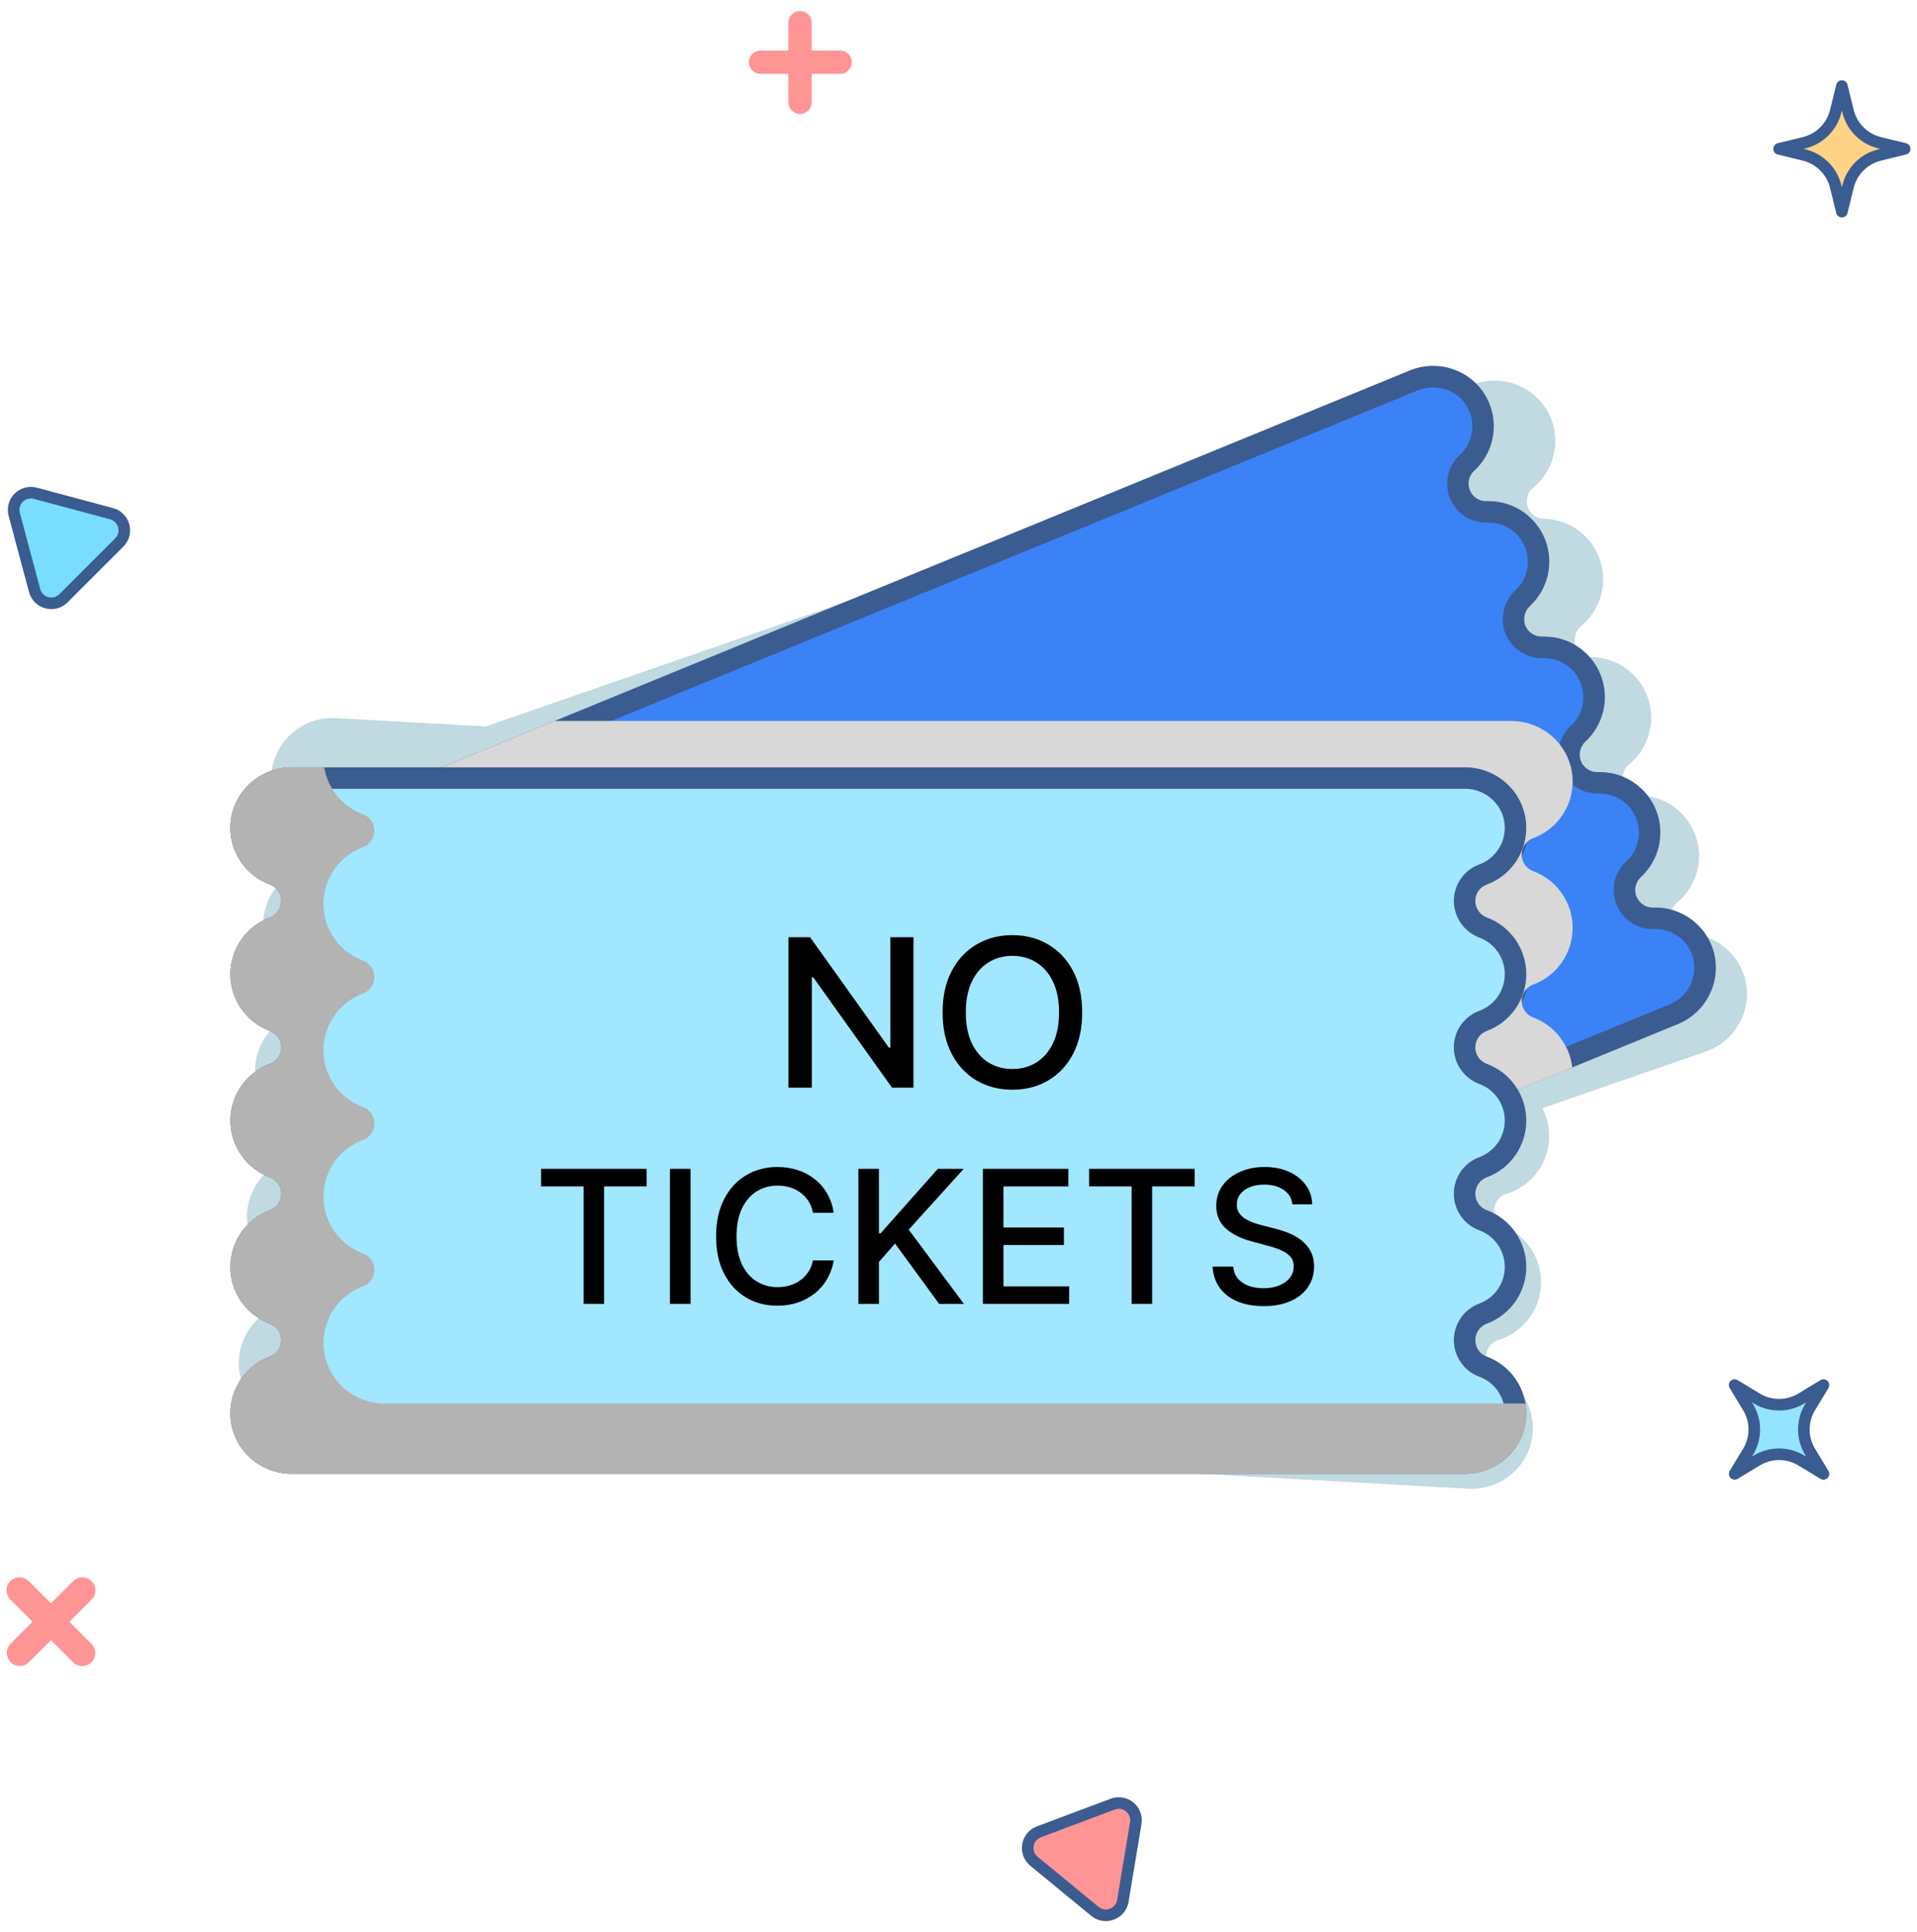  <svg xmlns="http://www.w3.org/2000/svg" width="124" height="125" viewBox="0 0 124 125" fill="none">
    <path d="M112.205 89.609L113.63 90.472C114.066 90.736 114.567 90.876 115.078 90.876C115.588 90.876 116.089 90.736 116.525 90.472L117.95 89.609L117.086 91.034C116.821 91.47 116.681 91.971 116.681 92.481C116.681 92.992 116.821 93.493 117.086 93.929L117.95 95.354L116.525 94.49C116.089 94.225 115.588 94.085 115.078 94.085C114.567 94.085 114.066 94.225 113.63 94.49L112.205 95.354L113.068 93.929C113.332 93.493 113.472 92.992 113.472 92.481C113.472 91.971 113.332 91.47 113.068 91.034L112.205 89.609Z" fill="#94E3FF"/>
    <path d="M112.206 95.729C112.139 95.729 112.074 95.711 112.016 95.678C111.959 95.644 111.911 95.596 111.879 95.538C111.846 95.48 111.829 95.414 111.83 95.348C111.831 95.281 111.85 95.216 111.885 95.159L112.749 93.734C112.979 93.357 113.101 92.924 113.101 92.481C113.101 92.04 112.979 91.606 112.749 91.229L111.885 89.804C111.841 89.732 111.823 89.647 111.833 89.564C111.843 89.481 111.881 89.403 111.94 89.344C111.999 89.284 112.077 89.246 112.16 89.236C112.244 89.226 112.328 89.245 112.4 89.288L113.825 90.153C114.202 90.383 114.636 90.504 115.078 90.504C115.52 90.504 115.953 90.383 116.331 90.153L117.756 89.288C117.827 89.245 117.912 89.226 117.995 89.236C118.079 89.246 118.156 89.284 118.216 89.344C118.275 89.403 118.313 89.481 118.323 89.564C118.333 89.647 118.315 89.732 118.271 89.804L117.407 91.229C117.177 91.606 117.055 92.04 117.055 92.481C117.055 92.924 117.177 93.357 117.407 93.734L118.271 95.159C118.315 95.231 118.333 95.316 118.323 95.399C118.313 95.482 118.275 95.56 118.216 95.619C118.156 95.679 118.079 95.716 117.995 95.727C117.912 95.737 117.827 95.718 117.756 95.675L116.331 94.81C115.953 94.58 115.52 94.459 115.078 94.459C114.636 94.459 114.202 94.58 113.825 94.81L112.4 95.675C112.341 95.71 112.274 95.729 112.206 95.729ZM113.32 90.724L113.39 90.84C113.692 91.334 113.851 91.903 113.851 92.482C113.851 93.061 113.692 93.629 113.39 94.124L113.32 94.239L113.436 94.169C113.931 93.868 114.499 93.708 115.078 93.708C115.657 93.708 116.225 93.868 116.72 94.169L116.835 94.239L116.765 94.124C116.464 93.629 116.305 93.061 116.305 92.482C116.305 91.903 116.464 91.334 116.765 90.84L116.835 90.724L116.72 90.794C116.225 91.095 115.657 91.255 115.078 91.255C114.499 91.255 113.931 91.095 113.436 90.794L113.32 90.724Z" fill="#3B5C91"/>
    <path d="M115.078 9.631L116.697 9.235C117.192 9.113 117.645 8.858 118.006 8.497C118.367 8.137 118.622 7.684 118.744 7.188L119.14 5.569L119.537 7.188C119.658 7.683 119.913 8.136 120.274 8.497C120.635 8.858 121.088 9.113 121.584 9.235L123.203 9.631L121.584 10.028C121.088 10.149 120.635 10.404 120.274 10.765C119.913 11.126 119.658 11.579 119.537 12.074L119.14 13.693L118.744 12.074C118.622 11.579 118.367 11.126 118.006 10.765C117.645 10.404 117.192 10.149 116.697 10.027L115.078 9.631Z" fill="#FFD385"/>
    <path d="M119.14 14.068C119.056 14.068 118.974 14.04 118.908 13.988C118.842 13.936 118.795 13.864 118.775 13.783L118.379 12.164C118.275 11.735 118.054 11.342 117.742 11.03C117.43 10.717 117.037 10.497 116.608 10.392L114.989 9.995C114.908 9.975 114.836 9.929 114.784 9.863C114.732 9.797 114.704 9.715 114.704 9.631C114.704 9.547 114.732 9.466 114.784 9.4C114.836 9.334 114.908 9.287 114.989 9.267L116.608 8.871C117.038 8.766 117.43 8.546 117.743 8.233C118.055 7.921 118.276 7.528 118.38 7.098L118.777 5.48C118.796 5.398 118.843 5.326 118.909 5.274C118.975 5.222 119.057 5.194 119.141 5.194C119.225 5.194 119.306 5.222 119.373 5.274C119.439 5.326 119.485 5.398 119.505 5.48L119.902 7.098C120.006 7.528 120.226 7.921 120.539 8.233C120.851 8.546 121.244 8.766 121.673 8.871L123.292 9.267C123.373 9.287 123.446 9.334 123.497 9.4C123.549 9.466 123.577 9.547 123.577 9.631C123.577 9.715 123.549 9.797 123.497 9.863C123.446 9.929 123.373 9.975 123.292 9.995L121.673 10.392C121.244 10.496 120.851 10.717 120.539 11.029C120.226 11.342 120.006 11.735 119.902 12.164L119.505 13.783C119.485 13.864 119.438 13.937 119.372 13.989C119.306 14.04 119.224 14.069 119.14 14.068ZM116.654 9.631L116.785 9.663C117.348 9.8 117.863 10.089 118.272 10.499C118.682 10.908 118.971 11.423 119.107 11.986L119.14 12.117L119.172 11.986C119.309 11.423 119.598 10.908 120.007 10.499C120.417 10.089 120.931 9.8 121.494 9.663L121.625 9.631L121.494 9.599C120.931 9.462 120.417 9.173 120.007 8.764C119.598 8.354 119.309 7.84 119.172 7.277L119.14 7.145L119.107 7.277C118.971 7.84 118.682 8.354 118.272 8.764C117.863 9.174 117.348 9.463 116.785 9.599L116.654 9.631Z" fill="#3B5C91"/>
    <path d="M0.921 33.277L2.241 38.205C2.292 38.394 2.391 38.566 2.53 38.705C2.668 38.843 2.84 38.942 3.029 38.993C3.218 39.044 3.417 39.044 3.606 38.993C3.795 38.942 3.967 38.843 4.106 38.705L7.713 35.097C7.852 34.959 7.951 34.786 8.002 34.597C8.052 34.408 8.052 34.21 8.002 34.021C7.951 33.832 7.852 33.659 7.713 33.521C7.575 33.383 7.403 33.283 7.214 33.233L2.285 31.912C2.096 31.861 1.897 31.861 1.708 31.912C1.519 31.963 1.347 32.062 1.209 32.201C1.071 32.339 0.971 32.511 0.921 32.7C0.87 32.889 0.87 33.088 0.921 33.277Z" fill="#79DDFF"/>
    <path d="M3.324 39.407C3.191 39.407 3.059 39.39 2.931 39.355C2.678 39.289 2.447 39.156 2.262 38.971C2.077 38.786 1.944 38.555 1.878 38.302L0.558 33.374C0.49 33.122 0.49 32.856 0.558 32.603C0.625 32.35 0.758 32.12 0.943 31.935C1.128 31.75 1.359 31.617 1.612 31.549C1.864 31.482 2.131 31.482 2.383 31.55L7.311 32.87C7.564 32.938 7.794 33.071 7.979 33.256C8.164 33.441 8.296 33.671 8.364 33.924C8.432 34.176 8.432 34.442 8.364 34.695C8.296 34.947 8.163 35.177 7.979 35.362L4.371 38.97C4.234 39.108 4.071 39.218 3.891 39.294C3.711 39.369 3.519 39.407 3.324 39.407ZM1.282 33.18L2.603 38.108C2.636 38.233 2.702 38.348 2.794 38.44C2.886 38.532 3 38.598 3.126 38.631C3.251 38.665 3.383 38.665 3.509 38.631C3.634 38.597 3.748 38.531 3.84 38.44L7.448 34.832C7.539 34.74 7.606 34.626 7.639 34.501C7.673 34.375 7.673 34.243 7.639 34.117C7.606 33.992 7.54 33.878 7.448 33.786C7.356 33.694 7.242 33.628 7.116 33.594L2.188 32.274C2.063 32.24 1.931 32.24 1.805 32.274C1.68 32.307 1.566 32.373 1.474 32.465C1.382 32.557 1.316 32.672 1.282 32.797C1.249 32.922 1.249 33.054 1.283 33.18L1.282 33.18Z" fill="#3B5C91"/>
    <path d="M72.629 122.979L73.466 117.946C73.498 117.753 73.479 117.555 73.41 117.372C73.341 117.189 73.226 117.027 73.075 116.903C72.923 116.778 72.742 116.696 72.549 116.664C72.356 116.632 72.158 116.651 71.975 116.72L67.199 118.512C67.016 118.58 66.854 118.696 66.729 118.847C66.605 118.998 66.523 119.18 66.491 119.372C66.459 119.565 66.478 119.764 66.547 119.947C66.615 120.13 66.731 120.292 66.882 120.416L70.821 123.657C70.972 123.781 71.153 123.864 71.346 123.896C71.539 123.928 71.738 123.909 71.921 123.84C72.104 123.772 72.266 123.656 72.391 123.505C72.515 123.353 72.597 123.172 72.629 122.979Z" fill="#FF9494"/>
    <path d="M71.525 124.287C71.181 124.287 70.848 124.166 70.584 123.946L66.644 120.705C66.442 120.539 66.287 120.323 66.195 120.078C66.104 119.834 66.078 119.569 66.121 119.311C66.164 119.053 66.274 118.811 66.44 118.609C66.606 118.407 66.822 118.253 67.067 118.161L71.844 116.369C72.088 116.277 72.353 116.251 72.611 116.294C72.869 116.337 73.111 116.447 73.313 116.613C73.514 116.779 73.669 116.996 73.761 117.24C73.853 117.485 73.879 117.75 73.836 118.008L73 123.04C72.958 123.299 72.849 123.541 72.682 123.743C72.516 123.946 72.299 124.1 72.053 124.19C71.885 124.254 71.706 124.287 71.525 124.287ZM72.369 117.023C72.28 117.023 72.191 117.039 72.107 117.071L67.33 118.863C67.209 118.908 67.101 118.985 67.019 119.085C66.936 119.186 66.882 119.306 66.86 119.434C66.839 119.562 66.852 119.693 66.898 119.815C66.943 119.937 67.02 120.044 67.12 120.126L71.061 123.367C71.161 123.449 71.281 123.504 71.409 123.526C71.537 123.547 71.669 123.534 71.79 123.489C71.912 123.443 72.02 123.366 72.102 123.266C72.185 123.165 72.239 123.045 72.26 122.917L73.097 117.884C73.114 117.779 73.109 117.67 73.081 117.567C73.052 117.463 73.002 117.367 72.933 117.285C72.864 117.203 72.777 117.137 72.68 117.092C72.583 117.046 72.477 117.022 72.37 117.022L72.369 117.023Z" fill="#3B5C91"/>
    <path d="M4.486 104.922L5.924 103.484C6.082 103.326 6.171 103.112 6.171 102.889C6.171 102.665 6.082 102.451 5.925 102.294C5.767 102.136 5.553 102.047 5.33 102.047C5.106 102.047 4.892 102.136 4.735 102.293L3.296 103.732L1.858 102.293C1.7 102.136 1.486 102.047 1.263 102.047C1.04 102.047 0.826 102.136 0.668 102.294C0.51 102.451 0.422 102.665 0.422 102.889C0.422 103.112 0.511 103.326 0.668 103.484L2.107 104.922L0.668 106.36C0.519 106.52 0.437 106.731 0.44 106.95C0.444 107.168 0.532 107.377 0.687 107.532C0.841 107.686 1.05 107.775 1.269 107.778C1.488 107.781 1.699 107.699 1.858 107.549L3.297 106.111L4.735 107.549C4.893 107.703 5.106 107.787 5.326 107.785C5.547 107.783 5.758 107.695 5.914 107.539C6.07 107.383 6.159 107.172 6.16 106.951C6.162 106.731 6.078 106.518 5.924 106.359L4.486 104.922Z" fill="#FF9494"/>
    <path d="M54.325 3.271H52.503V1.449C52.499 1.253 52.418 1.065 52.277 0.927C52.136 0.79 51.947 0.713 51.75 0.713C51.553 0.713 51.364 0.79 51.223 0.927C51.082 1.065 51.001 1.253 50.996 1.449V3.271H49.174C48.977 3.276 48.79 3.357 48.652 3.498C48.515 3.639 48.438 3.828 48.438 4.025C48.438 4.222 48.515 4.411 48.652 4.552C48.79 4.693 48.977 4.774 49.174 4.778H50.996V6.599C50.994 6.7 51.012 6.8 51.049 6.893C51.086 6.986 51.141 7.071 51.211 7.143C51.281 7.215 51.365 7.272 51.457 7.311C51.55 7.35 51.649 7.37 51.75 7.37C51.85 7.37 51.95 7.35 52.042 7.311C52.135 7.272 52.218 7.215 52.289 7.143C52.359 7.071 52.414 6.986 52.451 6.893C52.488 6.8 52.506 6.7 52.503 6.599V4.778H54.325C54.425 4.781 54.525 4.763 54.619 4.726C54.712 4.689 54.797 4.634 54.869 4.564C54.941 4.493 54.998 4.41 55.037 4.317C55.076 4.225 55.096 4.125 55.096 4.025C55.096 3.924 55.076 3.825 55.037 3.732C54.998 3.64 54.941 3.556 54.869 3.486C54.797 3.416 54.712 3.361 54.619 3.324C54.525 3.287 54.425 3.269 54.325 3.271Z" fill="#FF9494"/>
    <g style="mix-blend-mode:multiply">
    <path d="M112.803 63.089C112.556 62.344 112.09 61.691 111.467 61.213C110.843 60.736 110.091 60.457 109.307 60.413C109.254 60.41 109.201 60.408 109.148 60.407C109.135 60.407 109.121 60.407 109.107 60.407C108.667 60.383 108.271 60.077 108.122 59.646C108.074 59.508 108.053 59.361 108.061 59.216C108.071 59.057 108.112 58.903 108.184 58.761C108.256 58.62 108.357 58.495 108.479 58.394C109.086 57.893 109.527 57.22 109.746 56.463C109.965 55.707 109.95 54.902 109.705 54.154C109.459 53.406 108.994 52.749 108.37 52.27C107.745 51.79 106.991 51.51 106.205 51.465C106.162 51.463 106.119 51.461 106.077 51.46H106.04C105.875 51.452 105.714 51.407 105.569 51.331C105.423 51.254 105.296 51.146 105.196 51.015L105.083 50.87L105.024 50.699C104.95 50.479 104.944 50.241 105.008 50.017C105.072 49.794 105.203 49.595 105.382 49.448C105.99 48.946 106.433 48.273 106.652 47.516C106.872 46.76 106.858 45.954 106.612 45.205C106.367 44.456 105.901 43.799 105.276 43.319C104.651 42.84 103.895 42.559 103.109 42.516C103.064 42.513 103.019 42.512 102.975 42.51H102.939C102.713 42.497 102.497 42.418 102.316 42.283C102.135 42.148 101.998 41.962 101.921 41.749L101.904 41.698L101.891 41.643C101.845 41.435 101.857 41.218 101.925 41.016C101.993 40.814 102.115 40.635 102.278 40.497C102.885 39.996 103.327 39.323 103.545 38.567C103.764 37.811 103.75 37.006 103.505 36.258C103.26 35.51 102.795 34.854 102.171 34.374C101.547 33.894 100.793 33.613 100.007 33.568C99.963 33.566 99.92 33.564 99.876 33.563H99.842C99.691 33.556 99.544 33.519 99.408 33.455C99.272 33.39 99.15 33.3 99.05 33.188C98.949 33.076 98.872 32.945 98.822 32.803C98.772 32.661 98.751 32.511 98.76 32.36C98.768 32.208 98.807 32.059 98.876 31.922C98.944 31.786 99.04 31.665 99.158 31.568C99.788 31.055 100.244 30.359 100.461 29.576C100.679 28.793 100.647 27.962 100.371 27.197C99.841 25.727 98.474 24.72 96.889 24.631C96.371 24.602 95.853 24.675 95.363 24.845L38.885 44.409L34.992 45.759L31.409 46.998L23.837 46.577L21.73 46.46C20.697 46.4 19.681 46.746 18.9 47.425C18.51 47.759 18.191 48.167 17.961 48.625C17.731 49.084 17.594 49.584 17.559 50.096C17.504 50.906 17.701 51.713 18.125 52.406C18.548 53.099 19.176 53.643 19.922 53.963C20.343 54.144 20.609 54.584 20.583 55.058C20.569 55.29 20.484 55.512 20.34 55.695C20.196 55.877 20 56.012 19.778 56.081C19.015 56.317 18.343 56.782 17.852 57.411C17.36 58.041 17.074 58.806 17.029 59.603C16.985 60.4 17.186 61.192 17.604 61.872C18.023 62.552 18.639 63.088 19.371 63.408C19.585 63.499 19.766 63.654 19.889 63.852C20.012 64.05 20.071 64.281 20.058 64.513C20.046 64.746 19.961 64.969 19.817 65.152C19.673 65.335 19.476 65.469 19.253 65.536C18.491 65.773 17.819 66.237 17.328 66.867C16.837 67.496 16.55 68.261 16.506 69.058C16.462 69.855 16.662 70.646 17.08 71.326C17.499 72.006 18.115 72.542 18.846 72.862C19.06 72.953 19.241 73.109 19.364 73.306C19.487 73.504 19.546 73.735 19.533 73.968C19.52 74.2 19.436 74.423 19.292 74.606C19.148 74.789 18.951 74.924 18.728 74.991C17.965 75.227 17.292 75.691 16.801 76.321C16.309 76.951 16.022 77.716 15.978 78.513C15.933 79.311 16.134 80.103 16.553 80.783C16.972 81.463 17.589 81.999 18.321 82.319C18.534 82.411 18.714 82.567 18.837 82.764C18.959 82.962 19.019 83.192 19.008 83.424C18.982 83.898 18.669 84.306 18.229 84.439C17.452 84.674 16.767 85.146 16.27 85.787C15.772 86.429 15.486 87.21 15.451 88.021C15.429 88.534 15.509 89.046 15.687 89.527C15.865 90.008 16.137 90.449 16.488 90.824C17.189 91.586 18.159 92.044 19.193 92.099L94.975 96.311C96.007 96.37 97.023 96.023 97.804 95.345C98.194 95.011 98.513 94.603 98.743 94.144C98.974 93.686 99.11 93.186 99.145 92.675C99.149 92.618 99.152 92.562 99.153 92.507C99.153 92.497 99.153 92.487 99.153 92.477C99.153 92.43 99.153 92.382 99.153 92.334C99.153 92.328 99.153 92.322 99.153 92.315C99.153 92.263 99.15 92.211 99.146 92.16C99.146 92.16 99.146 92.156 99.146 92.154C99.142 92.099 99.138 92.041 99.132 91.988C99.057 91.297 98.8 90.638 98.387 90.079C97.974 89.52 97.42 89.081 96.782 88.807C96.573 88.714 96.397 88.559 96.279 88.363C96.16 88.167 96.105 87.94 96.12 87.712C96.135 87.48 96.219 87.258 96.363 87.075C96.507 86.892 96.703 86.758 96.926 86.689C97.688 86.453 98.361 85.989 98.852 85.359C99.343 84.73 99.63 83.965 99.675 83.168C99.719 82.37 99.519 81.578 99.1 80.898C98.682 80.218 98.065 79.682 97.334 79.362C97.12 79.271 96.939 79.116 96.816 78.919C96.693 78.721 96.634 78.49 96.646 78.258C96.659 78.026 96.743 77.803 96.886 77.62C97.03 77.437 97.227 77.302 97.45 77.235H97.452H97.455H97.457C98.004 77.065 98.507 76.777 98.93 76.392C99.353 76.007 99.686 75.533 99.907 75.005C100.127 74.476 100.228 73.906 100.203 73.334C100.179 72.762 100.029 72.203 99.764 71.695L103.364 70.449L110.326 68.037C111.304 67.7 112.112 66.995 112.578 66.07C112.812 65.614 112.952 65.115 112.991 64.603C113.029 64.091 112.966 63.576 112.803 63.089Z" fill="#C1D9E0"/>
    </g>
    <path d="M96.713 69.712C96.488 69.556 96.244 69.429 95.988 69.332C95.665 69.215 95.387 69.001 95.191 68.719C94.994 68.438 94.888 68.103 94.888 67.76C94.888 67.417 94.994 67.082 95.191 66.801C95.387 66.52 95.665 66.306 95.988 66.188C96.633 65.948 97.189 65.516 97.582 64.951C97.975 64.386 98.185 63.714 98.185 63.025C98.185 62.337 97.975 61.665 97.582 61.1C97.189 60.534 96.633 60.103 95.988 59.862C95.665 59.746 95.386 59.532 95.189 59.251C94.992 58.969 94.887 58.634 94.888 58.29C94.888 57.589 95.321 56.961 95.966 56.726C96.623 56.486 97.19 56.048 97.587 55.472C97.985 54.896 98.194 54.211 98.185 53.511C98.161 51.673 96.626 50.182 94.762 50.182H29.069L91.446 24.615C91.842 24.452 92.266 24.368 92.694 24.368C94.002 24.368 95.172 25.133 95.675 26.315C95.936 26.93 95.999 27.611 95.857 28.264C95.714 28.916 95.373 29.508 94.879 29.958C94.695 30.127 94.549 30.332 94.449 30.561C94.349 30.789 94.298 31.036 94.299 31.285C94.299 31.527 94.346 31.766 94.438 31.989C94.531 32.212 94.666 32.415 94.837 32.585C95.008 32.756 95.212 32.891 95.435 32.983C95.658 33.074 95.898 33.121 96.139 33.12H96.198C96.233 33.12 96.269 33.12 96.305 33.12C96.952 33.12 97.585 33.316 98.119 33.682C98.654 34.047 99.066 34.566 99.302 35.169C99.537 35.772 99.585 36.433 99.44 37.064C99.295 37.695 98.963 38.268 98.487 38.707C98.235 38.941 98.054 39.239 97.962 39.57C97.871 39.901 97.873 40.25 97.969 40.58L97.995 40.667L98.029 40.749C98.17 41.084 98.406 41.371 98.708 41.572C99.01 41.774 99.365 41.882 99.729 41.883H99.789C99.827 41.883 99.862 41.883 99.898 41.883C100.536 41.885 101.16 42.076 101.69 42.432C102.219 42.787 102.632 43.292 102.875 43.883C103.122 44.491 103.178 45.16 103.036 45.801C102.894 46.442 102.561 47.024 102.08 47.471C101.805 47.725 101.613 48.056 101.531 48.421C101.449 48.786 101.48 49.168 101.62 49.515L101.732 49.787L101.928 50.012C102.101 50.212 102.315 50.372 102.554 50.482C102.794 50.592 103.055 50.649 103.319 50.65C103.339 50.65 103.36 50.65 103.38 50.65C103.416 50.65 103.451 50.65 103.485 50.65C104.133 50.65 104.766 50.845 105.302 51.211C105.837 51.576 106.249 52.094 106.485 52.697C106.722 53.301 106.77 53.962 106.625 54.593C106.48 55.225 106.147 55.798 105.671 56.237C105.484 56.41 105.335 56.619 105.232 56.852C105.13 57.084 105.077 57.336 105.076 57.59C105.076 57.827 105.122 58.061 105.212 58.28C105.491 58.959 106.161 59.416 106.88 59.416H106.95C106.993 59.416 107.037 59.413 107.08 59.413C107.726 59.414 108.357 59.609 108.891 59.972C109.425 60.336 109.837 60.852 110.075 61.453C110.718 63.082 109.902 64.956 108.255 65.631L97.298 70.122L96.713 69.712Z" fill="#3B82F6"/>
    <path d="M110.721 61.19C110.433 60.46 109.932 59.833 109.284 59.391C108.635 58.949 107.869 58.712 107.084 58.711C107.031 58.711 106.977 58.711 106.925 58.715H106.883C106.442 58.715 106.03 58.431 105.857 58.009C105.802 57.874 105.773 57.729 105.773 57.583C105.774 57.424 105.807 57.268 105.871 57.123C105.935 56.977 106.028 56.847 106.145 56.74C106.722 56.205 107.126 55.508 107.302 54.741C107.477 53.974 107.418 53.171 107.131 52.438C106.844 51.705 106.343 51.075 105.692 50.631C105.042 50.187 104.273 49.95 103.486 49.949C103.444 49.949 103.401 49.949 103.358 49.949H103.321C103.156 49.95 102.993 49.915 102.844 49.846C102.694 49.777 102.561 49.677 102.454 49.552L102.333 49.413L102.264 49.245C102.178 49.03 102.159 48.793 102.21 48.566C102.262 48.339 102.381 48.134 102.552 47.977C103.13 47.442 103.534 46.746 103.711 45.979C103.887 45.212 103.829 44.41 103.543 43.676C103.256 42.943 102.756 42.313 102.106 41.868C101.457 41.424 100.688 41.185 99.901 41.184C99.856 41.184 99.811 41.184 99.767 41.186H99.73C99.504 41.186 99.283 41.119 99.095 40.994C98.906 40.869 98.759 40.691 98.671 40.483L98.651 40.433L98.635 40.379C98.577 40.173 98.577 39.956 98.634 39.751C98.691 39.545 98.803 39.359 98.958 39.213C99.536 38.678 99.94 37.982 100.116 37.215C100.292 36.448 100.234 35.646 99.947 34.912C99.661 34.179 99.16 33.549 98.511 33.105C97.861 32.66 97.093 32.422 96.305 32.421C96.262 32.421 96.218 32.421 96.175 32.423H96.14C95.99 32.424 95.841 32.395 95.701 32.339C95.562 32.282 95.435 32.198 95.329 32.092C95.222 31.985 95.138 31.859 95.08 31.72C95.023 31.581 94.993 31.432 94.994 31.282C94.993 31.129 95.024 30.978 95.085 30.838C95.145 30.698 95.234 30.572 95.347 30.468C95.947 29.922 96.362 29.202 96.536 28.408C96.709 27.615 96.632 26.788 96.314 26.04C95.703 24.602 94.282 23.672 92.695 23.671C92.176 23.672 91.663 23.773 91.183 23.971L35.878 46.642L32.065 48.205L25.548 50.876H94.763C96.249 50.876 97.473 52.062 97.492 53.52C97.499 54.076 97.333 54.62 97.018 55.078C96.702 55.536 96.252 55.884 95.73 56.075C94.813 56.408 94.196 57.299 94.196 58.291C94.195 58.777 94.345 59.252 94.624 59.65C94.902 60.044 95.294 60.345 95.748 60.512C96.26 60.703 96.702 61.046 97.014 61.495C97.326 61.944 97.493 62.478 97.493 63.025C97.493 63.571 97.326 64.105 97.014 64.554C96.702 65.003 96.26 65.346 95.748 65.537C95.294 65.704 94.903 66.005 94.625 66.4C94.346 66.798 94.197 67.272 94.197 67.758C94.197 68.244 94.346 68.719 94.625 69.117C94.903 69.512 95.296 69.813 95.75 69.979C95.953 70.055 96.145 70.156 96.323 70.279L96.599 70.469L97.218 70.895L97.912 70.61L101.704 69.056L108.522 66.261C109.479 65.87 110.246 65.121 110.659 64.173C110.867 63.705 110.98 63.2 110.99 62.687C111.001 62.175 110.909 61.666 110.721 61.19ZM97.384 69.33L97.108 69.14C96.836 68.952 96.541 68.799 96.232 68.683C96.042 68.614 95.878 68.489 95.762 68.324C95.647 68.159 95.584 67.962 95.584 67.761C95.584 67.559 95.647 67.362 95.762 67.197C95.878 67.032 96.042 66.907 96.232 66.839C96.86 66.603 97.42 66.216 97.863 65.712C98.306 65.209 98.618 64.604 98.773 63.951C98.845 63.647 98.881 63.336 98.881 63.024C98.878 62.194 98.623 61.386 98.15 60.705C97.676 60.024 97.007 59.503 96.23 59.212C96.04 59.144 95.876 59.018 95.76 58.853C95.645 58.688 95.583 58.491 95.583 58.29C95.581 58.093 95.639 57.899 95.75 57.736C95.861 57.573 96.019 57.448 96.204 57.378C96.996 57.089 97.68 56.56 98.159 55.866C98.638 55.171 98.89 54.345 98.879 53.501C98.851 51.288 97.004 49.489 94.763 49.489H32.592L39.536 46.642L91.709 25.257C92.021 25.128 92.356 25.062 92.694 25.062C93.688 25.062 94.632 25.636 95.037 26.587C95.242 27.069 95.292 27.603 95.18 28.116C95.068 28.628 94.8 29.092 94.412 29.445C94.157 29.679 93.954 29.964 93.815 30.28C93.676 30.597 93.605 30.939 93.606 31.285C93.605 31.618 93.67 31.947 93.797 32.255C93.925 32.562 94.111 32.841 94.347 33.076C94.582 33.311 94.862 33.498 95.169 33.624C95.477 33.751 95.807 33.815 96.139 33.814C96.166 33.814 96.194 33.814 96.221 33.814C96.248 33.814 96.277 33.814 96.305 33.814C96.813 33.814 97.309 33.968 97.729 34.255C98.149 34.542 98.472 34.949 98.657 35.422C98.842 35.896 98.879 36.414 98.765 36.91C98.651 37.405 98.39 37.854 98.016 38.199C97.67 38.521 97.42 38.932 97.294 39.388C97.169 39.843 97.172 40.325 97.304 40.778L97.329 40.865V40.874L97.387 41.015C97.579 41.478 97.904 41.873 98.321 42.152C98.738 42.43 99.228 42.579 99.729 42.58C99.756 42.58 99.784 42.58 99.812 42.58C99.84 42.58 99.87 42.58 99.898 42.58C100.405 42.582 100.9 42.736 101.318 43.023C101.735 43.309 102.058 43.715 102.242 44.187C102.426 44.659 102.465 45.176 102.352 45.67C102.239 46.164 101.98 46.613 101.609 46.958C101.23 47.308 100.967 47.765 100.854 48.268C100.742 48.771 100.785 49.296 100.978 49.774L101.174 50.252H101.219L101.404 50.465C101.5 50.575 101.606 50.677 101.719 50.769C102.17 51.138 102.735 51.339 103.318 51.339C103.346 51.339 103.375 51.339 103.403 51.339H103.485C103.993 51.339 104.49 51.492 104.91 51.779C105.33 52.065 105.654 52.472 105.839 52.945C106.024 53.419 106.063 53.937 105.949 54.433C105.835 54.928 105.574 55.378 105.2 55.723C104.943 55.96 104.737 56.248 104.596 56.569C104.455 56.89 104.382 57.236 104.381 57.586C104.381 57.913 104.445 58.236 104.569 58.539C104.957 59.486 105.877 60.105 106.879 60.105C106.912 60.105 106.944 60.105 106.976 60.103C107.009 60.101 107.045 60.103 107.079 60.103C107.586 60.104 108.081 60.257 108.5 60.542C108.919 60.828 109.242 61.233 109.428 61.704C109.933 62.982 109.288 64.454 107.99 64.986L101.299 67.724L97.384 69.33Z" fill="#3B5C91"/>
    <g style="mix-blend-mode:multiply">
    <path d="M98.771 63.953C98.663 64.058 98.578 64.184 98.519 64.322C98.46 64.461 98.43 64.61 98.429 64.761C98.429 64.797 98.431 64.833 98.435 64.869C98.457 65.082 98.538 65.284 98.669 65.454C98.8 65.623 98.976 65.752 99.177 65.826C99.742 66.039 100.25 66.379 100.663 66.82C101.076 67.261 101.382 67.79 101.558 68.368C101.627 68.594 101.675 68.825 101.701 69.06L97.909 70.614L97.214 70.899L96.596 70.473L96.32 70.283C96.142 70.16 95.949 70.059 95.746 69.983C95.291 69.816 94.898 69.514 94.621 69.116C94.344 68.719 94.195 68.245 94.195 67.761C94.194 67.274 94.344 66.8 94.624 66.402C94.902 66.007 95.293 65.707 95.746 65.54C96.259 65.349 96.701 65.006 97.013 64.557C97.325 64.108 97.492 63.574 97.492 63.027C97.492 62.48 97.325 61.946 97.013 61.497C96.701 61.048 96.259 60.705 95.746 60.514C95.293 60.348 94.901 60.047 94.623 59.652C94.343 59.254 94.194 58.779 94.195 58.293C94.195 57.301 94.811 56.41 95.728 56.077C96.251 55.886 96.701 55.538 97.016 55.08C97.332 54.623 97.498 54.078 97.491 53.522C97.472 52.064 96.248 50.878 94.762 50.878H25.548L32.065 48.207L35.878 46.644H97.763C98.363 46.644 98.956 46.78 99.496 47.041C100.037 47.302 100.512 47.682 100.885 48.152C101.42 48.821 101.716 49.65 101.726 50.507C101.726 50.596 101.724 50.684 101.72 50.772C101.678 51.537 101.412 52.274 100.955 52.889C100.498 53.505 99.871 53.974 99.151 54.237C99.01 54.288 98.883 54.368 98.776 54.472C98.666 54.578 98.578 54.706 98.519 54.847C98.459 54.989 98.429 55.14 98.43 55.293C98.429 55.331 98.431 55.369 98.436 55.406C98.458 55.618 98.54 55.82 98.67 55.988C98.801 56.157 98.977 56.286 99.177 56.36C99.925 56.639 100.57 57.139 101.026 57.795C101.482 58.451 101.726 59.23 101.726 60.029C101.726 60.828 101.482 61.607 101.026 62.263C100.57 62.919 99.925 63.419 99.177 63.698C99.025 63.753 98.887 63.84 98.771 63.953Z" fill="#D8D8D8"/>
    </g>
    <path d="M18.864 94.655C17.084 94.655 15.618 93.23 15.596 91.478C15.587 90.81 15.787 90.156 16.166 89.606C16.546 89.057 17.087 88.638 17.714 88.409C18.419 88.153 18.892 87.466 18.892 86.701C18.89 86.326 18.774 85.962 18.559 85.655C18.345 85.349 18.043 85.115 17.692 84.984C17.076 84.755 16.545 84.343 16.171 83.804C15.796 83.264 15.595 82.623 15.595 81.966C15.595 81.309 15.796 80.667 16.171 80.128C16.545 79.588 17.076 79.176 17.692 78.947C18.043 78.818 18.347 78.585 18.561 78.278C18.776 77.971 18.891 77.605 18.891 77.231C18.891 76.856 18.776 76.491 18.561 76.184C18.347 75.877 18.043 75.643 17.692 75.515C17.076 75.285 16.545 74.873 16.171 74.334C15.796 73.794 15.595 73.153 15.595 72.496C15.595 71.839 15.796 71.198 16.171 70.658C16.545 70.118 17.076 69.706 17.692 69.477C18.044 69.348 18.347 69.115 18.562 68.808C18.776 68.501 18.892 68.135 18.892 67.761C18.892 67.386 18.776 67.021 18.562 66.714C18.347 66.407 18.044 66.173 17.692 66.045C17.076 65.815 16.546 65.403 16.171 64.864C15.796 64.324 15.595 63.683 15.595 63.026C15.595 62.369 15.796 61.728 16.171 61.188C16.546 60.649 17.076 60.237 17.692 60.007C18.043 59.877 18.345 59.643 18.56 59.336C18.774 59.03 18.89 58.665 18.892 58.291C18.892 57.526 18.419 56.839 17.714 56.583C17.086 56.353 16.545 55.935 16.166 55.385C15.786 54.834 15.587 54.18 15.596 53.512C15.618 51.76 17.084 50.335 18.864 50.335H94.764C96.544 50.335 98.01 51.76 98.033 53.512C98.041 54.18 97.842 54.834 97.463 55.384C97.083 55.934 96.542 56.352 95.915 56.581C95.21 56.838 94.737 57.524 94.737 58.29C94.739 58.664 94.855 59.028 95.069 59.335C95.284 59.641 95.586 59.875 95.937 60.006C96.552 60.235 97.083 60.647 97.458 61.187C97.833 61.726 98.034 62.367 98.034 63.025C98.034 63.681 97.833 64.323 97.458 64.862C97.083 65.402 96.552 65.814 95.937 66.043C95.585 66.172 95.282 66.406 95.067 66.713C94.853 67.02 94.738 67.385 94.738 67.759C94.738 68.134 94.853 68.499 95.067 68.806C95.282 69.113 95.585 69.347 95.937 69.476C96.553 69.704 97.084 70.116 97.459 70.656C97.834 71.195 98.035 71.836 98.035 72.493C98.036 73.15 97.835 73.792 97.461 74.331C97.086 74.871 96.555 75.284 95.94 75.513L95.934 75.515C95.583 75.644 95.28 75.878 95.066 76.185C94.852 76.492 94.737 76.858 94.737 77.232C94.738 77.606 94.853 77.971 95.067 78.278C95.282 78.585 95.585 78.818 95.937 78.947C96.552 79.176 97.083 79.588 97.458 80.127C97.833 80.667 98.034 81.308 98.034 81.965C98.034 82.622 97.833 83.264 97.458 83.803C97.083 84.343 96.552 84.755 95.937 84.984C95.586 85.114 95.284 85.348 95.069 85.655C94.855 85.962 94.739 86.326 94.737 86.7C94.737 87.466 95.21 88.152 95.915 88.409C96.542 88.638 97.083 89.056 97.463 89.606C97.842 90.156 98.041 90.81 98.033 91.478C98.01 93.23 96.544 94.655 94.764 94.655L18.864 94.655Z" fill="#A1E7FF"/>
    <path d="M94.762 51.029C96.165 51.029 97.32 52.147 97.338 53.522C97.344 54.046 97.188 54.559 96.89 54.991C96.592 55.422 96.168 55.75 95.676 55.93C94.698 56.286 94.041 57.234 94.041 58.291C94.043 58.806 94.203 59.308 94.497 59.731C94.792 60.153 95.208 60.476 95.691 60.657C96.174 60.837 96.591 61.16 96.885 61.583C97.179 62.007 97.337 62.51 97.337 63.025C97.337 63.541 97.179 64.044 96.885 64.468C96.591 64.891 96.174 65.214 95.691 65.394C95.207 65.572 94.788 65.894 94.493 66.318C94.198 66.741 94.039 67.245 94.039 67.76C94.039 68.277 94.198 68.78 94.493 69.203C94.788 69.627 95.207 69.949 95.691 70.127C96.174 70.307 96.59 70.63 96.885 71.053C97.178 71.477 97.336 71.98 97.336 72.496C97.336 73.011 97.178 73.514 96.885 73.937C96.59 74.361 96.174 74.684 95.691 74.864H95.688C95.204 75.042 94.787 75.365 94.492 75.788C94.197 76.212 94.039 76.715 94.04 77.231C94.04 77.746 94.198 78.25 94.494 78.673C94.789 79.096 95.207 79.418 95.691 79.596C96.174 79.776 96.591 80.099 96.885 80.522C97.179 80.946 97.337 81.449 97.337 81.964C97.337 82.48 97.179 82.983 96.885 83.406C96.591 83.83 96.174 84.153 95.691 84.333C95.208 84.513 94.792 84.836 94.497 85.259C94.202 85.682 94.043 86.184 94.041 86.699C94.041 87.755 94.698 88.704 95.676 89.06C96.168 89.239 96.592 89.568 96.89 89.999C97.188 90.431 97.344 90.944 97.338 91.468C97.32 92.843 96.165 93.96 94.763 93.96H18.863C17.461 93.96 16.306 92.843 16.288 91.468C16.282 90.944 16.439 90.431 16.736 90C17.034 89.569 17.459 89.241 17.951 89.062C18.928 88.706 19.585 87.758 19.585 86.702C19.583 86.186 19.424 85.684 19.129 85.261C18.834 84.839 18.418 84.516 17.935 84.335C17.452 84.156 17.036 83.832 16.741 83.409C16.447 82.985 16.29 82.482 16.29 81.967C16.29 81.451 16.447 80.948 16.741 80.525C17.036 80.101 17.452 79.778 17.935 79.598C18.42 79.42 18.838 79.097 19.133 78.674C19.428 78.251 19.586 77.748 19.586 77.231C19.586 76.716 19.428 76.212 19.133 75.789C18.838 75.366 18.42 75.043 17.935 74.865C17.452 74.685 17.036 74.362 16.742 73.939C16.448 73.515 16.29 73.012 16.29 72.497C16.29 71.981 16.448 71.478 16.742 71.055C17.036 70.631 17.452 70.308 17.935 70.128C18.42 69.95 18.838 69.627 19.133 69.204C19.428 68.781 19.586 68.278 19.586 67.762C19.586 67.246 19.428 66.742 19.133 66.319C18.838 65.896 18.42 65.573 17.935 65.395C17.452 65.215 17.036 64.892 16.741 64.469C16.447 64.045 16.29 63.542 16.29 63.026C16.29 62.511 16.447 62.008 16.741 61.584C17.036 61.161 17.452 60.838 17.935 60.658C18.418 60.477 18.834 60.154 19.129 59.732C19.424 59.309 19.583 58.807 19.585 58.292C19.585 57.236 18.928 56.287 17.951 55.931C17.459 55.752 17.034 55.423 16.736 54.992C16.439 54.56 16.282 54.047 16.289 53.523C16.307 52.148 17.462 51.031 18.864 51.031H94.764M94.764 49.643H18.864C17.829 49.641 16.834 50.043 16.092 50.764C15.722 51.119 15.426 51.544 15.221 52.015C15.017 52.485 14.908 52.992 14.902 53.505C14.891 54.317 15.134 55.112 15.595 55.78C16.056 56.448 16.714 56.957 17.477 57.235C17.908 57.392 18.198 57.817 18.198 58.292C18.196 58.524 18.124 58.751 17.99 58.941C17.857 59.131 17.669 59.277 17.451 59.357C16.702 59.636 16.057 60.137 15.601 60.793C15.146 61.449 14.902 62.228 14.902 63.026C14.902 63.825 15.146 64.605 15.601 65.26C16.057 65.916 16.702 66.417 17.451 66.696C17.669 66.775 17.859 66.92 17.992 67.111C18.126 67.302 18.198 67.529 18.198 67.762C18.198 67.995 18.126 68.222 17.992 68.412C17.859 68.603 17.669 68.748 17.451 68.828C16.702 69.106 16.057 69.607 15.601 70.263C15.146 70.919 14.902 71.698 14.902 72.497C14.902 73.295 15.146 74.075 15.601 74.73C16.057 75.386 16.702 75.887 17.451 76.166C17.669 76.245 17.859 76.39 17.992 76.581C18.126 76.771 18.198 76.999 18.198 77.231C18.198 77.464 18.126 77.692 17.992 77.882C17.859 78.073 17.669 78.218 17.451 78.297C16.702 78.576 16.057 79.077 15.601 79.733C15.146 80.389 14.902 81.168 14.902 81.967C14.902 82.765 15.146 83.545 15.601 84.201C16.057 84.856 16.702 85.357 17.451 85.636C17.668 85.716 17.856 85.861 17.99 86.051C18.123 86.241 18.196 86.467 18.198 86.699C18.198 87.174 17.908 87.599 17.476 87.756C16.714 88.034 16.056 88.543 15.595 89.211C15.134 89.879 14.891 90.674 14.902 91.486C14.908 91.999 15.017 92.506 15.221 92.976C15.426 93.447 15.722 93.872 16.092 94.227C16.834 94.948 17.829 95.35 18.864 95.348H94.764C95.799 95.35 96.793 94.948 97.535 94.227C97.906 93.872 98.202 93.447 98.406 92.976C98.611 92.506 98.72 91.999 98.726 91.486C98.736 90.674 98.494 89.879 98.033 89.211C97.571 88.543 96.914 88.034 96.151 87.756C95.72 87.599 95.43 87.174 95.43 86.699C95.431 86.467 95.504 86.24 95.637 86.05C95.771 85.859 95.959 85.714 96.177 85.634C96.926 85.355 97.571 84.854 98.027 84.198C98.483 83.543 98.727 82.763 98.727 81.964C98.727 81.166 98.483 80.386 98.027 79.73C97.571 79.075 96.926 78.574 96.177 78.295C95.959 78.216 95.769 78.071 95.636 77.881C95.502 77.69 95.43 77.463 95.43 77.231C95.43 76.998 95.501 76.771 95.634 76.58C95.768 76.389 95.957 76.244 96.175 76.165H96.178H96.18H96.182C96.93 75.885 97.574 75.384 98.029 74.728C98.484 74.072 98.728 73.293 98.727 72.495C98.727 71.697 98.482 70.918 98.026 70.262C97.571 69.607 96.926 69.106 96.178 68.828C95.959 68.749 95.769 68.604 95.635 68.413C95.502 68.222 95.43 67.995 95.43 67.762C95.43 67.529 95.502 67.302 95.635 67.111C95.769 66.92 95.959 66.775 96.178 66.696C96.926 66.417 97.571 65.916 98.027 65.261C98.482 64.605 98.727 63.825 98.727 63.027C98.727 62.228 98.482 61.449 98.027 60.793C97.571 60.137 96.926 59.636 96.178 59.358C95.96 59.277 95.771 59.132 95.638 58.941C95.504 58.751 95.432 58.525 95.43 58.292C95.428 58.063 95.496 57.839 95.625 57.651C95.754 57.462 95.938 57.317 96.151 57.236C96.914 56.957 97.572 56.449 98.033 55.78C98.494 55.112 98.737 54.317 98.727 53.505C98.72 52.992 98.611 52.486 98.407 52.015C98.202 51.544 97.906 51.119 97.536 50.765C96.793 50.044 95.799 49.641 94.764 49.643V49.643Z" fill="#3B5C91"/>
    <g style="mix-blend-mode:color-burn">
    <path d="M24.885 90.803C23.85 90.805 22.855 90.402 22.113 89.681C21.743 89.326 21.447 88.901 21.242 88.431C21.038 87.96 20.929 87.454 20.923 86.941C20.913 86.129 21.155 85.334 21.616 84.666C22.078 83.998 22.735 83.49 23.497 83.212C23.711 83.131 23.895 82.986 24.024 82.797C24.153 82.608 24.221 82.384 24.219 82.155C24.217 81.923 24.145 81.696 24.011 81.506C23.878 81.315 23.69 81.17 23.472 81.089C22.723 80.811 22.078 80.31 21.622 79.654C21.167 78.998 20.922 78.219 20.922 77.42C20.922 76.622 21.167 75.842 21.622 75.186C22.078 74.531 22.723 74.03 23.472 73.751C23.691 73.672 23.88 73.527 24.013 73.336C24.147 73.145 24.219 72.918 24.219 72.685C24.219 72.453 24.147 72.225 24.013 72.035C23.88 71.844 23.691 71.699 23.472 71.619C22.723 71.341 22.078 70.84 21.622 70.184C21.167 69.528 20.922 68.749 20.922 67.95C20.922 67.152 21.167 66.372 21.622 65.717C22.078 65.061 22.723 64.56 23.472 64.281C23.691 64.202 23.88 64.057 24.014 63.866C24.147 63.676 24.219 63.448 24.219 63.215C24.219 62.982 24.147 62.755 24.014 62.564C23.88 62.373 23.691 62.229 23.472 62.149C22.723 61.871 22.078 61.37 21.622 60.714C21.167 60.058 20.922 59.279 20.922 58.48C20.922 57.682 21.167 56.902 21.622 56.246C22.078 55.591 22.723 55.09 23.472 54.811C23.69 54.73 23.878 54.585 24.011 54.395C24.145 54.205 24.217 53.978 24.219 53.745C24.219 53.27 23.929 52.845 23.498 52.689C22.845 52.451 22.267 52.043 21.824 51.508C21.38 50.973 21.087 50.329 20.974 49.643H18.864C17.829 49.641 16.834 50.044 16.092 50.765C15.722 51.119 15.426 51.544 15.221 52.015C15.017 52.486 14.908 52.992 14.902 53.505C14.891 54.317 15.134 55.112 15.595 55.781C16.056 56.449 16.714 56.957 17.477 57.236C17.908 57.392 18.198 57.817 18.198 58.292C18.196 58.525 18.124 58.751 17.99 58.941C17.857 59.132 17.669 59.277 17.451 59.358C16.702 59.636 16.057 60.137 15.601 60.793C15.146 61.449 14.902 62.228 14.902 63.027C14.902 63.825 15.146 64.605 15.601 65.261C16.057 65.916 16.702 66.417 17.451 66.696C17.669 66.775 17.859 66.921 17.992 67.111C18.126 67.302 18.198 67.529 18.198 67.762C18.198 67.995 18.126 68.222 17.992 68.413C17.859 68.603 17.669 68.749 17.451 68.828C16.702 69.106 16.057 69.607 15.601 70.263C15.146 70.919 14.902 71.698 14.902 72.497C14.902 73.296 15.146 74.075 15.601 74.731C16.057 75.387 16.702 75.887 17.451 76.166C17.669 76.245 17.859 76.39 17.992 76.581C18.126 76.772 18.198 76.999 18.198 77.232C18.198 77.465 18.126 77.692 17.992 77.883C17.859 78.073 17.669 78.218 17.451 78.298C16.702 78.576 16.057 79.077 15.601 79.733C15.146 80.389 14.902 81.168 14.902 81.967C14.902 82.766 15.146 83.545 15.601 84.201C16.057 84.857 16.702 85.358 17.451 85.636C17.668 85.717 17.856 85.862 17.99 86.051C18.123 86.241 18.196 86.467 18.198 86.699C18.198 87.174 17.908 87.599 17.476 87.756C16.714 88.034 16.056 88.543 15.595 89.211C15.134 89.879 14.891 90.674 14.902 91.486C14.908 91.999 15.017 92.506 15.221 92.976C15.426 93.447 15.722 93.872 16.092 94.227C16.834 94.948 17.829 95.35 18.864 95.348H94.764C95.799 95.35 96.793 94.948 97.535 94.227C97.906 93.872 98.202 93.447 98.406 92.976C98.611 92.506 98.72 91.999 98.726 91.486C98.729 91.257 98.712 91.028 98.674 90.801L24.885 90.803Z" fill="#B3B3B3"/>
    </g>
    <path d="M35 76.754V75.619H41.827V76.754H39.074V84.355H37.748V76.754H35Z" fill="black"/>
    <path d="M44.666 75.619V84.355H43.335V75.619H44.666Z" fill="black"/>
    <path d="M53.93 78.46H52.587C52.535 78.176 52.439 77.926 52.298 77.71C52.157 77.493 51.985 77.31 51.781 77.159C51.577 77.008 51.349 76.895 51.096 76.818C50.846 76.741 50.581 76.703 50.3 76.703C49.791 76.703 49.336 76.829 48.934 77.082C48.535 77.335 48.219 77.707 47.987 78.196C47.757 78.685 47.642 79.282 47.642 79.987C47.642 80.698 47.757 81.298 47.987 81.787C48.219 82.276 48.537 82.646 48.938 82.896C49.34 83.146 49.793 83.272 50.295 83.272C50.574 83.272 50.838 83.235 51.088 83.161C51.34 83.084 51.569 82.972 51.773 82.824C51.976 82.676 52.149 82.495 52.289 82.282C52.433 82.066 52.532 81.819 52.587 81.54L53.93 81.544C53.859 81.974 53.719 82.369 53.513 82.73C53.309 83.088 53.046 83.398 52.724 83.66C52.406 83.918 52.041 84.119 51.63 84.261C51.22 84.403 50.772 84.474 50.287 84.474C49.523 84.474 48.842 84.295 48.245 83.937C47.648 83.576 47.177 83.06 46.832 82.389C46.491 81.718 46.32 80.917 46.32 79.987C46.32 79.055 46.492 78.254 46.837 77.586C47.181 76.915 47.652 76.4 48.249 76.042C48.847 75.681 49.526 75.5 50.287 75.5C50.755 75.5 51.191 75.567 51.596 75.701C52.004 75.831 52.37 76.025 52.694 76.281C53.019 76.534 53.287 76.844 53.5 77.21C53.712 77.574 53.856 77.991 53.93 78.46Z" fill="black"/>
    <path d="M55.523 84.355V75.619H56.854V79.791H56.961L60.661 75.619H62.337L58.779 79.552L62.349 84.355H60.747L57.896 80.452L56.854 81.638V84.355H55.523Z" fill="black"/>
    <path d="M63.577 84.355V75.619H69.107V76.754H64.908V79.416H68.819V80.546H64.908V83.22H69.159V84.355H63.577Z" fill="black"/>
    <path d="M70.45 76.754V75.619H77.276V76.754H74.524V84.355H73.198V76.754H70.45Z" fill="black"/>
    <path d="M83.596 77.914C83.55 77.51 83.361 77.198 83.027 76.976C82.694 76.751 82.275 76.639 81.77 76.639C81.408 76.639 81.095 76.696 80.831 76.809C80.567 76.92 80.361 77.074 80.215 77.27C80.071 77.463 80 77.684 80 77.931C80 78.139 80.048 78.318 80.146 78.469C80.246 78.619 80.377 78.746 80.538 78.848C80.702 78.948 80.877 79.032 81.063 79.1C81.25 79.165 81.43 79.219 81.602 79.262L82.463 79.484C82.745 79.552 83.033 79.644 83.329 79.761C83.625 79.878 83.899 80.031 84.151 80.222C84.404 80.412 84.608 80.648 84.763 80.93C84.921 81.211 85 81.548 85 81.941C85 82.436 84.871 82.875 84.612 83.259C84.357 83.643 83.985 83.945 83.497 84.167C83.012 84.389 82.424 84.5 81.735 84.5C81.075 84.5 80.504 84.396 80.021 84.189C79.539 83.981 79.161 83.687 78.888 83.306C78.616 82.922 78.465 82.467 78.436 81.941H79.771C79.797 82.256 79.9 82.519 80.081 82.73C80.265 82.937 80.499 83.092 80.783 83.195C81.071 83.294 81.385 83.344 81.727 83.344C82.103 83.344 82.437 83.286 82.73 83.169C83.026 83.05 83.258 82.885 83.428 82.674C83.597 82.461 83.682 82.212 83.682 81.928C83.682 81.669 83.607 81.457 83.458 81.292C83.312 81.127 83.112 80.991 82.859 80.883C82.61 80.775 82.327 80.68 82.011 80.597L80.969 80.316C80.262 80.125 79.702 79.845 79.289 79.475C78.878 79.106 78.673 78.617 78.673 78.008C78.673 77.505 78.811 77.065 79.087 76.69C79.362 76.315 79.735 76.023 80.206 75.816C80.677 75.605 81.208 75.5 81.8 75.5C82.397 75.5 82.924 75.604 83.381 75.811C83.84 76.019 84.202 76.305 84.466 76.669C84.73 77.03 84.868 77.445 84.879 77.914H83.596Z" fill="black"/>
    <path d="M59.089 60.633V70.367H57.699L52.605 63.228H52.512V70.367H51V60.633H52.4L57.498 67.781H57.592V60.633H59.089Z" fill="black"/>
    <path d="M70 65.5C70 66.539 69.804 67.433 69.413 68.181C69.021 68.925 68.485 69.499 67.803 69.901C67.124 70.3 66.353 70.5 65.488 70.5C64.621 70.5 63.846 70.3 63.164 69.901C62.485 69.499 61.95 68.924 61.559 68.176C61.167 67.428 60.972 66.536 60.972 65.5C60.972 64.461 61.167 63.569 61.559 62.824C61.95 62.076 62.485 61.503 63.164 61.104C63.846 60.701 64.621 60.5 65.488 60.5C66.353 60.5 67.124 60.701 67.803 61.104C68.485 61.503 69.021 62.076 69.413 62.824C69.804 63.569 70 64.461 70 65.5ZM68.503 65.5C68.503 64.708 68.371 64.041 68.106 63.499C67.845 62.954 67.486 62.542 67.03 62.263C66.576 61.981 66.062 61.84 65.488 61.84C64.911 61.84 64.395 61.981 63.942 62.263C63.489 62.542 63.13 62.954 62.865 63.499C62.604 64.041 62.474 64.708 62.474 65.5C62.474 66.292 62.604 66.961 62.865 67.506C63.13 68.047 63.489 68.459 63.942 68.741C64.395 69.02 64.911 69.16 65.488 69.16C66.062 69.16 66.576 69.02 67.03 68.741C67.486 68.459 67.845 68.047 68.106 67.506C68.371 66.961 68.503 66.292 68.503 65.5Z" fill="black"/>
</svg>
